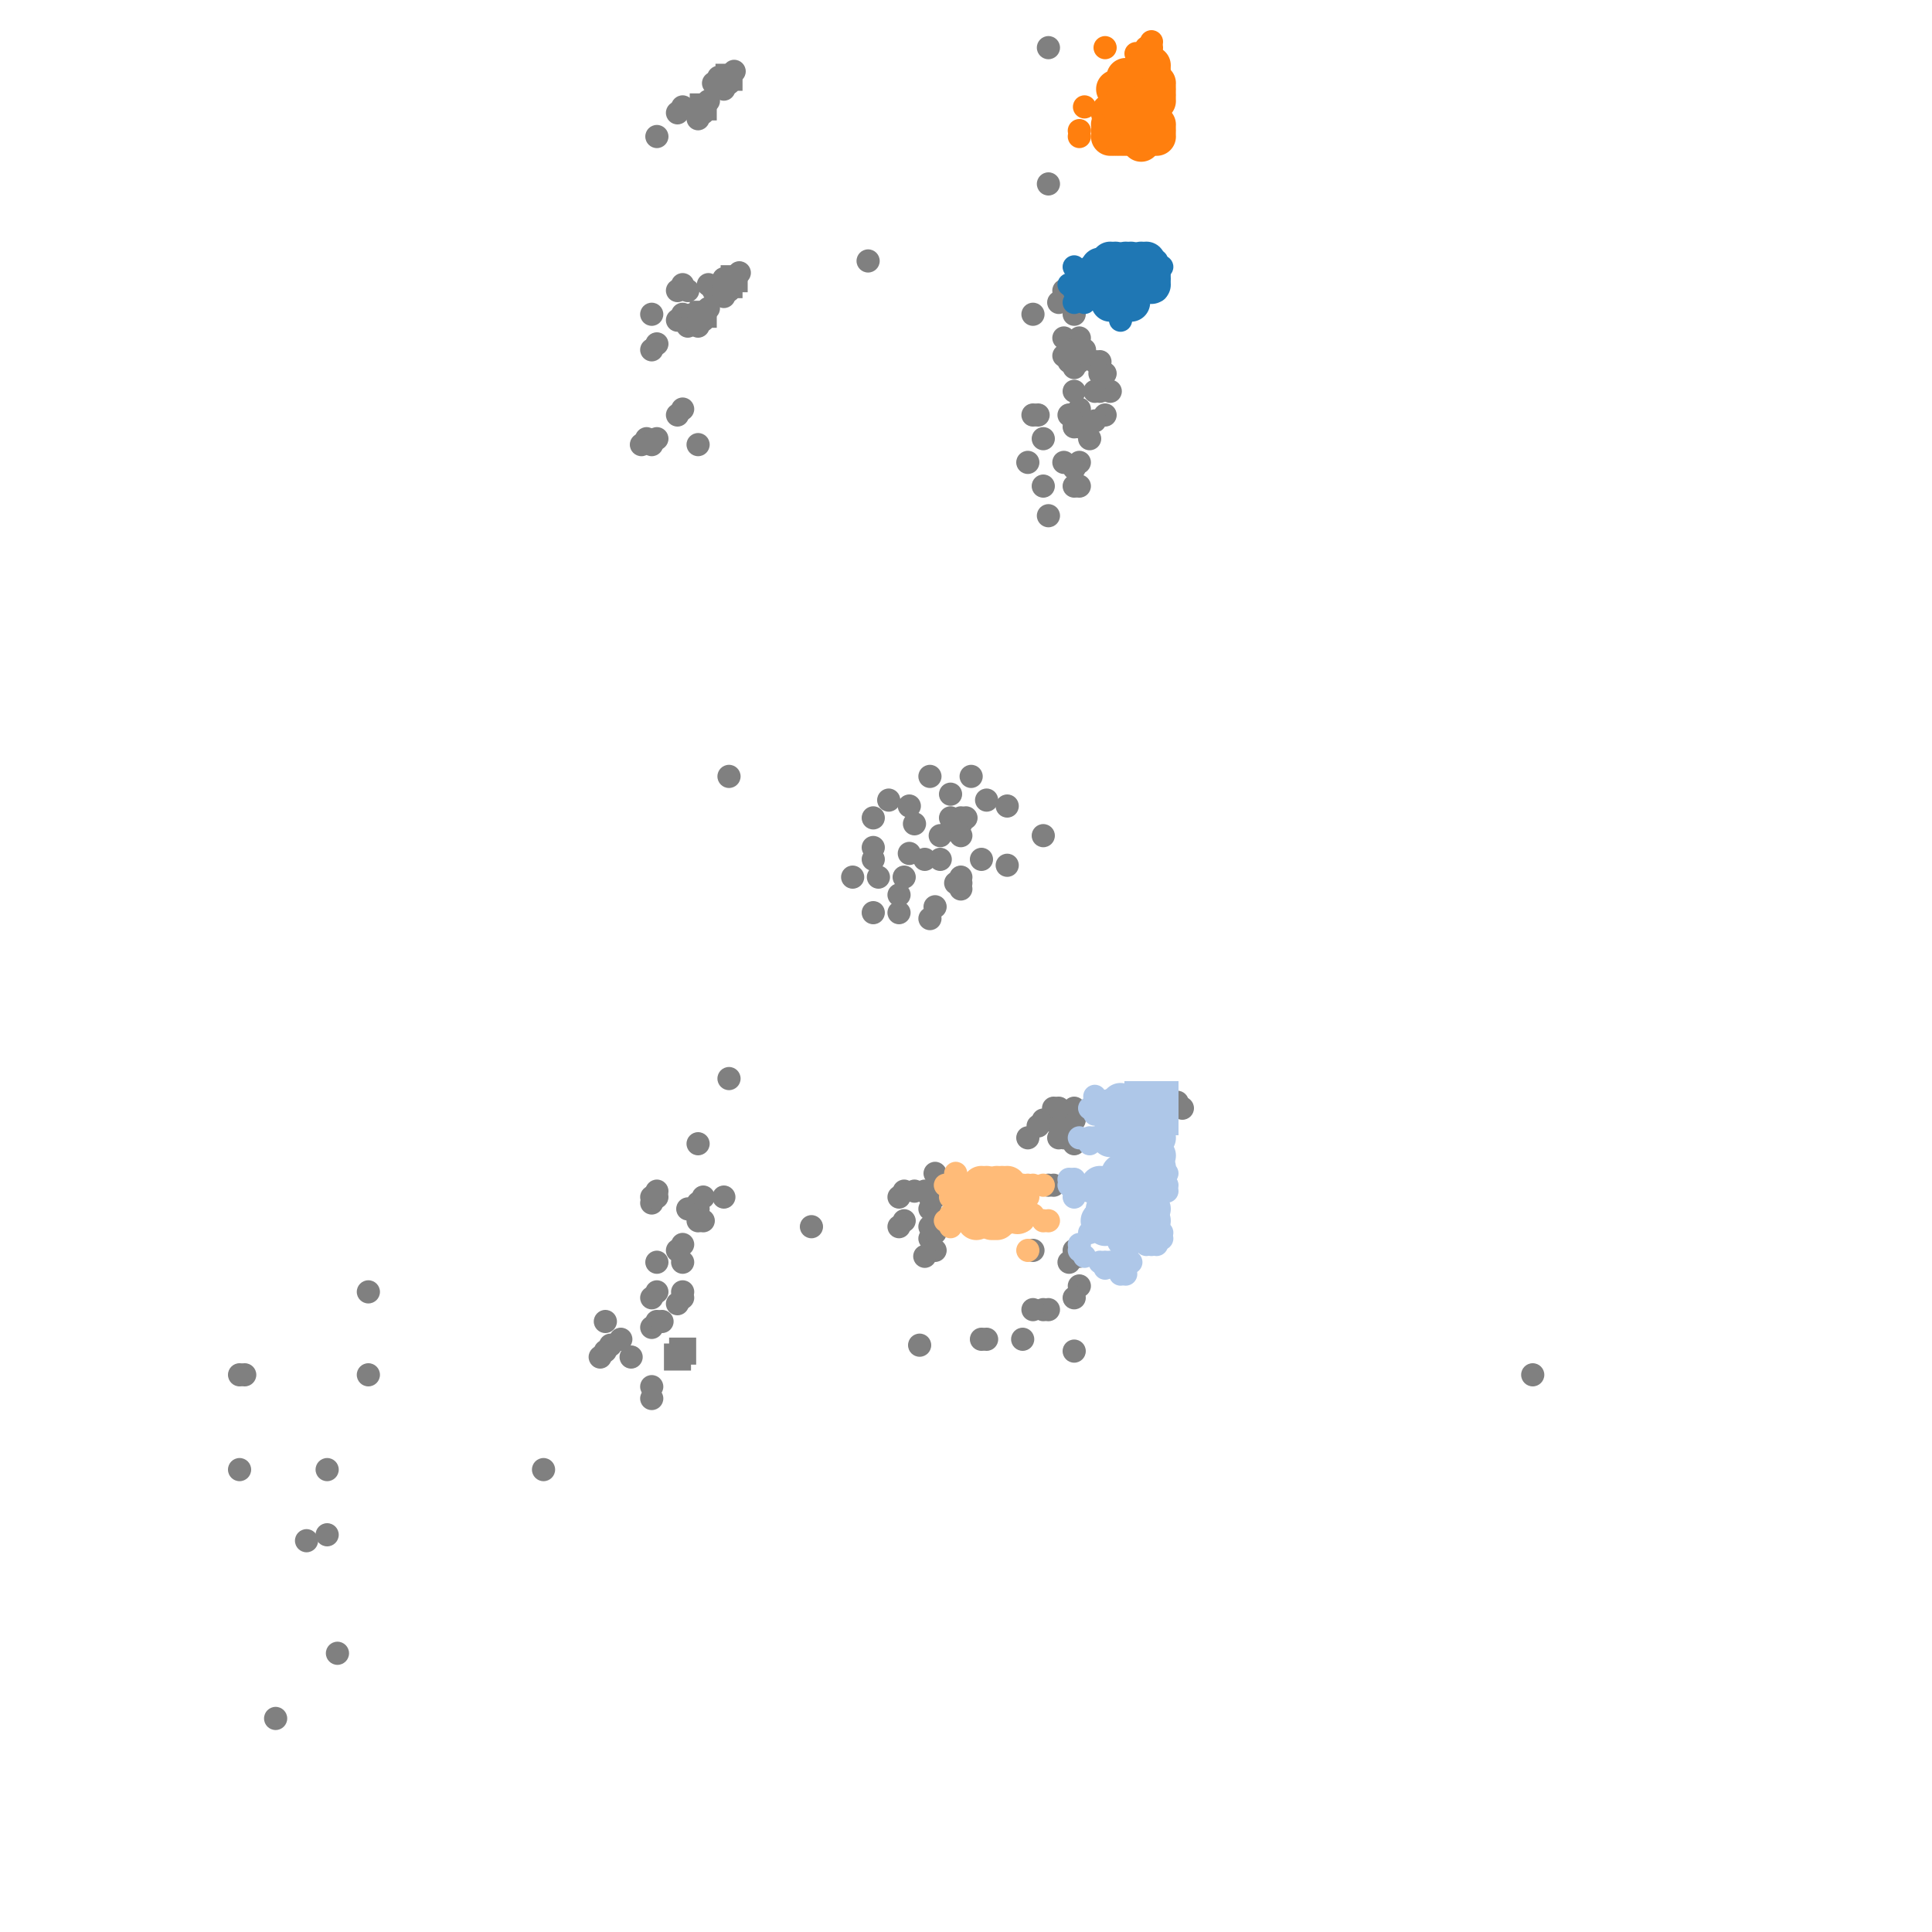 <?xml version="1.0" standalone="no"?><!DOCTYPE svg PUBLIC "-//W3C//DTD SVG 1.1//EN" "http://www.w3.org/Graphics/SVG/1.1/DTD/svg11.dtd"><svg width="500" height="500" id="draw_area" version="1.1" xmlns="http://www.w3.org/2000/svg" xmlns:xlink="http://www.w3.org/1999/xlink"><defs xmlns="http://www.w3.org/1999/xhtml"><style type="text/css"><![CDATA[.btn { -webkit-box-shadow: rgb(220, 236, 251) 0px 1px 0px 0px; border: 1px solid rgb(132, 187, 243); display: inline-block; margin-left: 15px; color: rgb(255, 255, 255); font-size: 15px; font-style: normal; height: 40px; line-height: 30px; width: 100px; text-decoration: none; text-align: center; font-family: "Open Sans", sans-serif; background-color: rgb(64, 160, 255); }.btn:hover { border: 1px solid rgb(132, 187, 243); background-color: rgb(41, 148, 255); }body { font-family: "Open Sans", sans-serif; font-size: 14px; }.slider .axis { -webkit-user-select: none; }.slider .axis .domain { fill: none; stroke: rgb(0, 0, 0); stroke-opacity: 0.3; stroke-width: 10px; stroke-linecap: round; }.slider .axis .halo { fill: none; stroke: rgb(221, 221, 221); stroke-width: 8px; stroke-linecap: round; }.slider .handle { fill: rgb(255, 255, 255); stroke: rgb(0, 0, 0); stroke-opacity: 0.5; stroke-width: 1.25px; pointer-events: none; }.slider { margin-left: 5%; }.axis path, .axis line { fill: none; stroke: rgb(0, 0, 0); shape-rendering: crispedges; }.core { stroke: rgb(0, 0, 0); stroke-width: 1.5px; }.reachable { stroke: rgb(0, 0, 0); stroke-width: 1.5px; opacity: 0.9; }.outlier { opacity: 0.75; }.tooltip { position: absolute; pointer-events: none; color: white; padding: 0.3% 0.5%; font-size: 12px; left: 0px; top: 0px; border-top-left-radius: 2px; border-top-right-radius: 2px; border-bottom-right-radius: 2px; border-bottom-left-radius: 2px; background: blue; }.legend rect { fill: rgb(255, 255, 255); stroke: rgb(0, 0, 0); opacity: 0.8; }table { text-align: center; }]]></style></defs><g transform="translate(50,20)"><rect width="400" height="460" style="fill: none; pointer-events: all;"></rect><g><circle cx="228" cy="81.267" r="3" class="outlier" style="fill: rgb(128, 128, 128);"></circle><circle cx="236" cy="76.667" r="3" class="outlier" style="fill: rgb(128, 128, 128);"></circle><circle cx="229.333" cy="67.467" r="3" class="outlier" style="fill: rgb(128, 128, 128);"></circle><circle cx="230.667" cy="70.533" r="3" class="outlier" style="fill: rgb(128, 128, 128);"></circle><circle cx="225.333" cy="67.467" r="3" class="outlier" style="fill: rgb(128, 128, 128);"></circle><circle cx="217.333" cy="87.4" r="3" class="outlier" style="fill: rgb(128, 128, 128);"></circle><circle cx="228" cy="70.533" r="3" class="outlier" style="fill: rgb(128, 128, 128);"></circle><circle cx="118.667" cy="341.933" r="3" class="outlier" style="fill: rgb(128, 128, 128);"></circle><circle cx="188" cy="328.133" r="3" class="outlier" style="fill: rgb(128, 128, 128);"></circle><circle cx="233.333" cy="73.6" r="3" class="outlier" style="fill: rgb(128, 128, 128);"></circle><circle cx="234.667" cy="73.6" r="3" class="outlier" style="fill: rgb(128, 128, 128);"></circle><circle cx="34.667" cy="360.333" r="3" class="outlier" style="fill: rgb(128, 128, 128);"></circle><circle cx="228" cy="90.467" r="3" class="outlier" style="fill: rgb(128, 128, 128);"></circle><circle cx="12" cy="360.333" r="3" class="outlier" style="fill: rgb(128, 128, 128);"></circle><circle cx="234.667" cy="81.267" r="3" class="outlier" style="fill: rgb(128, 128, 128);"></circle><circle cx="234.667" cy="76.667" r="3" class="outlier" style="fill: rgb(128, 128, 128);"></circle><circle cx="228" cy="75.133" r="3" class="outlier" style="fill: rgb(128, 128, 128);"></circle><circle cx="117.333" cy="93.533" r="3" class="outlier" style="fill: rgb(128, 128, 128);"></circle><circle cx="237.333" cy="81.267" r="3" class="outlier" style="fill: rgb(128, 128, 128);"></circle><circle cx="205.333" cy="326.6" r="3" class="outlier" style="fill: rgb(128, 128, 128);"></circle><circle cx="180" cy="187.067" r="3" class="outlier" style="fill: rgb(128, 128, 128);"></circle><circle cx="221.333" cy="318.933" r="3" class="outlier" style="fill: rgb(128, 128, 128);"></circle><circle cx="220" cy="318.933" r="3" class="outlier" style="fill: rgb(128, 128, 128);"></circle><circle cx="214.667" cy="326.6" r="3" class="outlier" style="fill: rgb(128, 128, 128);"></circle><circle cx="174.667" cy="47.533" r="3" class="outlier" style="fill: rgb(128, 128, 128);"></circle><circle cx="217.333" cy="318.933" r="3" class="outlier" style="fill: rgb(128, 128, 128);"></circle><circle cx="220" cy="93.533" r="3" class="outlier" style="fill: rgb(128, 128, 128);"></circle><circle cx="225.333" cy="72.067" r="3" class="outlier" style="fill: rgb(128, 128, 128);"></circle><circle cx="228" cy="105.8" r="3" class="outlier" style="fill: rgb(128, 128, 128);"></circle><circle cx="228" cy="329.667" r="3" class="outlier" style="fill: rgb(128, 128, 128);"></circle><circle cx="90.667" cy="360.333" r="3" class="outlier" style="fill: rgb(128, 128, 128);"></circle><circle cx="232" cy="93.533" r="3" class="outlier" style="fill: rgb(128, 128, 128);"></circle><circle cx="186.667" cy="193.2" r="3" class="outlier" style="fill: rgb(128, 128, 128);"></circle><circle cx="229.333" cy="99.667" r="3" class="outlier" style="fill: rgb(128, 128, 128);"></circle><circle cx="236" cy="87.4" r="3" class="outlier" style="fill: rgb(128, 128, 128);"></circle><circle cx="229.333" cy="85.867" r="3" class="outlier" style="fill: rgb(128, 128, 128);"></circle><circle cx="220" cy="105.8" r="3" class="outlier" style="fill: rgb(128, 128, 128);"></circle><circle cx="216" cy="99.667" r="3" class="outlier" style="fill: rgb(128, 128, 128);"></circle><circle cx="204" cy="326.6" r="3" class="outlier" style="fill: rgb(128, 128, 128);"></circle><circle cx="228" cy="101.2" r="3" class="outlier" style="fill: rgb(128, 128, 128);"></circle><circle cx="228" cy="73.6" r="3" class="outlier" style="fill: rgb(128, 128, 128);"></circle><circle cx="229.333" cy="70.533" r="3" class="outlier" style="fill: rgb(128, 128, 128);"></circle><circle cx="125.333" cy="87.4" r="3" class="outlier" style="fill: rgb(128, 128, 128);"></circle><circle cx="225.333" cy="99.667" r="3" class="outlier" style="fill: rgb(128, 128, 128);"></circle><circle cx="118.667" cy="323.533" r="3" class="outlier" style="fill: rgb(128, 128, 128);"></circle><circle cx="226.667" cy="87.4" r="3" class="outlier" style="fill: rgb(128, 128, 128);"></circle><circle cx="229.333" cy="73.6" r="3" class="outlier" style="fill: rgb(128, 128, 128);"></circle><circle cx="229.333" cy="90.467" r="3" class="outlier" style="fill: rgb(128, 128, 128);"></circle><circle cx="226.667" cy="73.6" r="3" class="outlier" style="fill: rgb(128, 128, 128);"></circle><circle cx="224" cy="58.267" r="3" class="outlier" style="fill: rgb(128, 128, 128);"></circle><circle cx="228" cy="61.333" r="3" class="outlier" style="fill: rgb(128, 128, 128);"></circle><circle cx="233.333" cy="81.267" r="3" class="outlier" style="fill: rgb(128, 128, 128);"></circle><circle cx="233.333" cy="88.933" r="3" class="outlier" style="fill: rgb(128, 128, 128);"></circle><circle cx="116" cy="95.067" r="3" class="outlier" style="fill: rgb(128, 128, 128);"></circle><circle cx="118.667" cy="95.067" r="3" class="outlier" style="fill: rgb(128, 128, 128);"></circle><circle cx="229.333" cy="105.8" r="3" class="outlier" style="fill: rgb(128, 128, 128);"></circle><circle cx="218.667" cy="87.4" r="3" class="outlier" style="fill: rgb(128, 128, 128);"></circle><circle cx="126.667" cy="85.867" r="3" class="outlier" style="fill: rgb(128, 128, 128);"></circle><circle cx="120" cy="93.533" r="3" class="outlier" style="fill: rgb(128, 128, 128);"></circle><circle cx="130.667" cy="95.067" r="3" class="outlier" style="fill: rgb(128, 128, 128);"></circle><circle cx="190.667" cy="180.933" r="3" class="outlier" style="fill: rgb(128, 128, 128);"></circle><circle cx="190.667" cy="292.867" r="3" class="outlier" style="fill: rgb(128, 128, 128);"></circle><circle cx="13.333" cy="335.8" r="3" class="outlier" style="fill: rgb(128, 128, 128);"></circle><circle cx="120" cy="15.333" r="3" class="outlier" style="fill: rgb(128, 128, 128);"></circle><circle cx="229.333" cy="312.8" r="3" class="outlier" style="fill: rgb(128, 128, 128);"></circle><circle cx="118.667" cy="70.533" r="3" class="outlier" style="fill: rgb(128, 128, 128);"></circle><circle cx="192" cy="303.6" r="3" class="outlier" style="fill: rgb(128, 128, 128);"></circle><circle cx="120" cy="69" r="3" class="outlier" style="fill: rgb(128, 128, 128);"></circle><circle cx="228" cy="303.6" r="3" class="outlier" style="fill: rgb(128, 128, 128);"></circle><circle cx="190.667" cy="217.733" r="3" class="outlier" style="fill: rgb(128, 128, 128);"></circle><circle cx="192" cy="214.667" r="3" class="outlier" style="fill: rgb(128, 128, 128);"></circle><circle cx="125.333" cy="62.867" r="3" class="outlier" style="fill: rgb(128, 128, 128);"></circle><circle cx="126.667" cy="7.667" r="3" class="outlier" style="fill: rgb(128, 128, 128);"></circle><circle cx="126.667" cy="61.333" r="3" class="outlier" style="fill: rgb(128, 128, 128);"></circle><circle cx="125.333" cy="9.2" r="3" class="outlier" style="fill: rgb(128, 128, 128);"></circle><circle cx="226.667" cy="306.667" r="3" class="outlier" style="fill: rgb(128, 128, 128);"></circle><circle cx="217.333" cy="61.333" r="3" class="outlier" style="fill: rgb(128, 128, 128);"></circle><circle cx="12" cy="335.8" r="3" class="outlier" style="fill: rgb(128, 128, 128);"></circle><circle cx="137.333" cy="289.8" r="3" class="outlier" style="fill: rgb(128, 128, 128);"></circle><circle cx="128" cy="64.4" r="3" class="outlier" style="fill: rgb(128, 128, 128);"></circle><circle cx="130.667" cy="10.733" r="3" class="outlier" style="fill: rgb(128, 128, 128);"></circle><circle cx="225.333" cy="55.2" r="3" class="outlier" style="fill: rgb(128, 128, 128);"></circle><circle cx="130.667" cy="292.867" r="3" class="outlier" style="fill: rgb(128, 128, 128);"></circle><circle cx="128" cy="292.867" r="3" class="outlier" style="fill: rgb(128, 128, 128);"></circle><circle cx="132" cy="9.2" r="3" class="outlier" style="fill: rgb(128, 128, 128);"></circle><circle cx="137.333" cy="3.067" r="3" class="outlier" style="fill: rgb(128, 128, 128);"></circle><circle cx="229.333" cy="305.133" r="3" class="outlier" style="fill: rgb(128, 128, 128);"></circle><circle cx="130.667" cy="64.4" r="3" class="outlier" style="fill: rgb(128, 128, 128);"></circle><circle cx="137.333" cy="56.733" r="3" class="outlier" style="fill: rgb(128, 128, 128);"></circle><circle cx="198.667" cy="210.067" r="3" class="outlier" style="fill: rgb(128, 128, 128);"></circle><circle cx="198.667" cy="208.533" r="3" class="outlier" style="fill: rgb(128, 128, 128);"></circle><circle cx="190.667" cy="300.533" r="3" class="outlier" style="fill: rgb(128, 128, 128);"></circle><circle cx="192" cy="299" r="3" class="outlier" style="fill: rgb(128, 128, 128);"></circle><circle cx="189.333" cy="305.133" r="3" class="outlier" style="fill: rgb(128, 128, 128);"></circle><circle cx="118.667" cy="291.333" r="3" class="outlier" style="fill: rgb(128, 128, 128);"></circle><circle cx="132" cy="62.867" r="3" class="outlier" style="fill: rgb(128, 128, 128);"></circle><circle cx="118.667" cy="315.867" r="3" class="outlier" style="fill: rgb(128, 128, 128);"></circle><circle cx="225.333" cy="268.333" r="3" class="outlier" style="fill: rgb(128, 128, 128);"></circle><circle cx="224" cy="274.467" r="3" class="outlier" style="fill: rgb(128, 128, 128);"></circle><circle cx="125.333" cy="55.2" r="3" class="outlier" style="fill: rgb(128, 128, 128);"></circle><circle cx="228" cy="315.867" r="3" class="outlier" style="fill: rgb(128, 128, 128);"></circle><circle cx="130.667" cy="291.333" r="3" class="outlier" style="fill: rgb(128, 128, 128);"></circle><circle cx="130.667" cy="295.933" r="3" class="outlier" style="fill: rgb(128, 128, 128);"></circle><circle cx="45.333" cy="314.333" r="3" class="outlier" style="fill: rgb(128, 128, 128);"></circle><circle cx="184" cy="295.933" r="3" class="outlier" style="fill: rgb(128, 128, 128);"></circle><circle cx="141.333" cy="50.6" r="3" class="outlier" style="fill: rgb(128, 128, 128);"></circle><circle cx="226.667" cy="274.467" r="3" class="outlier" style="fill: rgb(128, 128, 128);"></circle><circle cx="120" cy="314.333" r="3" class="outlier" style="fill: rgb(128, 128, 128);"></circle><circle cx="128" cy="55.2" r="3" class="outlier" style="fill: rgb(128, 128, 128);"></circle><circle cx="120" cy="322" r="3" class="outlier" style="fill: rgb(128, 128, 128);"></circle><circle cx="138.667" cy="180.933" r="3" class="outlier" style="fill: rgb(128, 128, 128);"></circle><circle cx="120" cy="288.267" r="3" class="outlier" style="fill: rgb(128, 128, 128);"></circle><circle cx="126.667" cy="314.333" r="3" class="outlier" style="fill: rgb(128, 128, 128);"></circle><circle cx="197.333" cy="208.533" r="3" class="outlier" style="fill: rgb(128, 128, 128);"></circle><circle cx="221.333" cy="-7.667" r="3" class="outlier" style="fill: rgb(128, 128, 128);"></circle><circle cx="221.333" cy="286.733" r="3" class="outlier" style="fill: rgb(128, 128, 128);"></circle><circle cx="189.333" cy="288.267" r="3" class="outlier" style="fill: rgb(128, 128, 128);"></circle><circle cx="192" cy="283.667" r="3" class="outlier" style="fill: rgb(128, 128, 128);"></circle><circle cx="192" cy="289.8" r="3" class="outlier" style="fill: rgb(128, 128, 128);"></circle><circle cx="182.667" cy="297.467" r="3" class="outlier" style="fill: rgb(128, 128, 128);"></circle><circle cx="184" cy="288.267" r="3" class="outlier" style="fill: rgb(128, 128, 128);"></circle><circle cx="221.333" cy="27.6" r="3" class="outlier" style="fill: rgb(128, 128, 128);"></circle><circle cx="221.333" cy="269.867" r="3" class="outlier" style="fill: rgb(128, 128, 128);"></circle><circle cx="220" cy="269.867" r="3" class="outlier" style="fill: rgb(128, 128, 128);"></circle><circle cx="228" cy="276" r="3" class="outlier" style="fill: rgb(128, 128, 128);"></circle><circle cx="133.333" cy="53.667" r="3" class="outlier" style="fill: rgb(128, 128, 128);"></circle><circle cx="138.667" cy="259.133" r="3" class="outlier" style="fill: rgb(128, 128, 128);"></circle><circle cx="137.333" cy="53.667" r="3" class="outlier" style="fill: rgb(128, 128, 128);"></circle><circle cx="222.667" cy="286.733" r="3" class="outlier" style="fill: rgb(128, 128, 128);"></circle><circle cx="225.333" cy="274.467" r="3" class="outlier" style="fill: rgb(128, 128, 128);"></circle><circle cx="254.667" cy="265.267" r="3" class="outlier" style="fill: rgb(128, 128, 128);"></circle><circle cx="182.667" cy="289.8" r="3" class="outlier" style="fill: rgb(128, 128, 128);"></circle><circle cx="190.667" cy="289.8" r="3" class="outlier" style="fill: rgb(128, 128, 128);"></circle><circle cx="118.667" cy="289.8" r="3" class="outlier" style="fill: rgb(128, 128, 128);"></circle><circle cx="222.667" cy="266.8" r="3" class="outlier" style="fill: rgb(128, 128, 128);"></circle><circle cx="256" cy="266.8" r="3" class="outlier" style="fill: rgb(128, 128, 128);"></circle><circle cx="221.333" cy="113.467" r="3" class="outlier" style="fill: rgb(128, 128, 128);"></circle><circle cx="228" cy="266.8" r="3" class="outlier" style="fill: rgb(128, 128, 128);"></circle><circle cx="113.333" cy="331.2" r="3" class="outlier" style="fill: rgb(128, 128, 128);"></circle><circle cx="126.667" cy="315.867" r="3" class="outlier" style="fill: rgb(128, 128, 128);"></circle><circle cx="125.333" cy="303.6" r="3" class="outlier" style="fill: rgb(128, 128, 128);"></circle><circle cx="130.667" cy="276" r="3" class="outlier" style="fill: rgb(128, 128, 128);"></circle><circle cx="190.667" cy="297.467" r="3" class="outlier" style="fill: rgb(128, 128, 128);"></circle><circle cx="136" cy="0" r="3" class="outlier" style="fill: rgb(128, 128, 128);"></circle><circle cx="118.667" cy="61.333" r="3" class="outlier" style="fill: rgb(128, 128, 128);"></circle><circle cx="130.667" cy="61.333" r="3" class="outlier" style="fill: rgb(128, 128, 128);"></circle><circle cx="198.667" cy="191.667" r="3" class="outlier" style="fill: rgb(128, 128, 128);"></circle><circle cx="129.333" cy="61.333" r="3" class="outlier" style="fill: rgb(128, 128, 128);"></circle><circle cx="216" cy="274.467" r="3" class="outlier" style="fill: rgb(128, 128, 128);"></circle><circle cx="217.333" cy="303.6" r="3" class="outlier" style="fill: rgb(128, 128, 128);"></circle><circle cx="224" cy="269.867" r="3" class="outlier" style="fill: rgb(128, 128, 128);"></circle><circle cx="134.667" cy="55.2" r="3" class="outlier" style="fill: rgb(128, 128, 128);"></circle><circle cx="134.667" cy="1.533" r="3" class="outlier" style="fill: rgb(128, 128, 128);"></circle><circle cx="170.667" cy="207" r="3" class="outlier" style="fill: rgb(128, 128, 128);"></circle><circle cx="182.667" cy="216.2" r="3" class="outlier" style="fill: rgb(128, 128, 128);"></circle><circle cx="130.667" cy="-44.467" r="3" class="outlier" style="fill: rgb(128, 128, 128);"></circle><circle cx="120" cy="289.8" r="3" class="outlier" style="fill: rgb(128, 128, 128);"></circle><circle cx="176" cy="202.4" r="3" class="outlier" style="fill: rgb(128, 128, 128);"></circle><circle cx="184" cy="207" r="3" class="outlier" style="fill: rgb(128, 128, 128);"></circle><circle cx="185.333" cy="188.6" r="3" class="outlier" style="fill: rgb(128, 128, 128);"></circle><circle cx="193.333" cy="202.4" r="3" class="outlier" style="fill: rgb(128, 128, 128);"></circle><circle cx="126.667" cy="53.667" r="3" class="outlier" style="fill: rgb(128, 128, 128);"></circle><circle cx="138.667" cy="1.533" r="3" class="outlier" style="fill: rgb(128, 128, 128);"></circle><circle cx="137.333" cy="52.133" r="3" class="outlier" style="fill: rgb(128, 128, 128);"></circle><circle cx="132" cy="295.933" r="3" class="outlier" style="fill: rgb(128, 128, 128);"></circle><circle cx="228" cy="269.867" r="3" class="outlier" style="fill: rgb(128, 128, 128);"></circle><circle cx="121.333" cy="322" r="3" class="outlier" style="fill: rgb(128, 128, 128);"></circle><circle cx="136" cy="53.667" r="3" class="outlier" style="fill: rgb(128, 128, 128);"></circle><circle cx="130.667" cy="9.2" r="3" class="outlier" style="fill: rgb(128, 128, 128);"></circle><circle cx="198.667" cy="193.2" r="3" class="outlier" style="fill: rgb(128, 128, 128);"></circle><circle cx="34.667" cy="377.2" r="3" class="outlier" style="fill: rgb(128, 128, 128);"></circle><circle cx="37.333" cy="407.867" r="3" class="outlier" style="fill: rgb(128, 128, 128);"></circle><circle cx="21.333" cy="424.733" r="3" class="outlier" style="fill: rgb(128, 128, 128);"></circle><circle cx="29.333" cy="378.733" r="3" class="outlier" style="fill: rgb(128, 128, 128);"></circle><circle cx="228" cy="274.467" r="3" class="outlier" style="fill: rgb(128, 128, 128);"></circle><circle cx="133.333" cy="6.133" r="3" class="outlier" style="fill: rgb(128, 128, 128);"></circle><circle cx="120" cy="306.667" r="3" class="outlier" style="fill: rgb(128, 128, 128);"></circle><circle cx="160" cy="297.467" r="3" class="outlier" style="fill: rgb(128, 128, 128);"></circle><circle cx="106.667" cy="329.667" r="3" class="outlier" style="fill: rgb(128, 128, 128);"></circle><circle cx="108" cy="328.133" r="3" class="outlier" style="fill: rgb(128, 128, 128);"></circle><circle cx="106.667" cy="322" r="3" class="outlier" style="fill: rgb(128, 128, 128);"></circle><circle cx="110.667" cy="326.6" r="3" class="outlier" style="fill: rgb(128, 128, 128);"></circle><circle cx="105.333" cy="331.2" r="3" class="outlier" style="fill: rgb(128, 128, 128);"></circle><circle cx="130.667" cy="62.867" r="3" class="outlier" style="fill: rgb(128, 128, 128);"></circle><circle cx="126.667" cy="302.067" r="3" class="outlier" style="fill: rgb(128, 128, 128);"></circle><circle cx="218.667" cy="271.4" r="3" class="outlier" style="fill: rgb(128, 128, 128);"></circle><circle cx="346.667" cy="335.8" r="3" class="outlier" style="fill: rgb(128, 128, 128);"></circle><circle cx="176" cy="199.333" r="3" class="outlier" style="fill: rgb(128, 128, 128);"></circle><circle cx="205.333" cy="187.067" r="3" class="outlier" style="fill: rgb(128, 128, 128);"></circle><circle cx="196" cy="194.733" r="3" class="outlier" style="fill: rgb(128, 128, 128);"></circle><circle cx="45.333" cy="335.8" r="3" class="outlier" style="fill: rgb(128, 128, 128);"></circle><circle cx="137.333" cy="1.533" r="3" class="outlier" style="fill: rgb(128, 128, 128);"></circle><circle cx="189.333" cy="202.4" r="3" class="outlier" style="fill: rgb(128, 128, 128);"></circle><circle cx="220" cy="196.267" r="3" class="outlier" style="fill: rgb(128, 128, 128);"></circle><circle cx="210.667" cy="188.6" r="3" class="outlier" style="fill: rgb(128, 128, 128);"></circle><circle cx="196" cy="191.667" r="3" class="outlier" style="fill: rgb(128, 128, 128);"></circle><circle cx="176" cy="216.2" r="3" class="outlier" style="fill: rgb(128, 128, 128);"></circle><circle cx="193.333" cy="196.267" r="3" class="outlier" style="fill: rgb(128, 128, 128);"></circle><circle cx="201.333" cy="180.933" r="3" class="outlier" style="fill: rgb(128, 128, 128);"></circle><circle cx="200" cy="191.667" r="3" class="outlier" style="fill: rgb(128, 128, 128);"></circle><circle cx="198.667" cy="207" r="3" class="outlier" style="fill: rgb(128, 128, 128);"></circle><circle cx="132" cy="289.8" r="3" class="outlier" style="fill: rgb(128, 128, 128);"></circle><circle cx="196" cy="185.533" r="3" class="outlier" style="fill: rgb(128, 128, 128);"></circle><circle cx="224" cy="266.8" r="3" class="outlier" style="fill: rgb(128, 128, 128);"></circle><circle cx="125.333" cy="317.4" r="3" class="outlier" style="fill: rgb(128, 128, 128);"></circle><circle cx="126.667" cy="306.667" r="3" class="outlier" style="fill: rgb(128, 128, 128);"></circle><circle cx="176" cy="191.667" r="3" class="outlier" style="fill: rgb(128, 128, 128);"></circle><circle cx="177.333" cy="207" r="3" class="outlier" style="fill: rgb(128, 128, 128);"></circle><circle cx="182.667" cy="211.6" r="3" class="outlier" style="fill: rgb(128, 128, 128);"></circle><circle cx="138.667" cy="55.2" r="3" class="outlier" style="fill: rgb(128, 128, 128);"></circle><circle cx="186.667" cy="288.267" r="3" class="outlier" style="fill: rgb(128, 128, 128);"></circle><circle cx="198.667" cy="196.267" r="3" class="outlier" style="fill: rgb(128, 128, 128);"></circle><circle cx="204" cy="202.4" r="3" class="outlier" style="fill: rgb(128, 128, 128);"></circle><circle cx="210.667" cy="203.933" r="3" class="outlier" style="fill: rgb(128, 128, 128);"></circle><circle cx="133.333" cy="59.8" r="3" class="outlier" style="fill: rgb(128, 128, 128);"></circle><circle cx="118.667" cy="338.867" r="3" class="outlier" style="fill: rgb(128, 128, 128);"></circle><circle cx="138.667" cy="-53.667" r="3" class="outlier" style="fill: rgb(128, 128, 128);"></circle><circle cx="137.333" cy="55.2" r="3" class="outlier" style="fill: rgb(128, 128, 128);"></circle><circle cx="185.333" cy="200.867" r="3" class="outlier" style="fill: rgb(128, 128, 128);"></circle><circle cx="140" cy="-1.533" r="3" class="outlier" style="fill: rgb(128, 128, 128);"></circle><circle cx="132" cy="61.333" r="3" class="outlier" style="fill: rgb(128, 128, 128);"></circle><circle cx="140" cy="52.133" r="3" class="outlier" style="fill: rgb(128, 128, 128);"></circle><circle cx="138.667" cy="53.667" r="3" class="outlier" style="fill: rgb(128, 128, 128);"></circle><circle cx="138.667" cy="0" r="3" class="outlier" style="fill: rgb(128, 128, 128);"></circle><circle cx="132" cy="7.667" r="3" class="outlier" style="fill: rgb(128, 128, 128);"></circle><circle cx="125.333" cy="331.2" r="3" class="outlier" style="fill: rgb(128, 128, 128);"></circle><circle cx="126.667" cy="329.667" r="3" class="outlier" style="fill: rgb(128, 128, 128);"></circle><rect x="128.5" y="57.833" width="7" height="7" style="fill: rgb(128, 128, 128);"></rect><rect x="136.5" y="48.633" width="7" height="7" style="fill: rgb(128, 128, 128);"></rect><rect x="244.5" y="-3.5" width="7" height="7" style="fill: rgb(128, 128, 128);"></rect><rect x="135.167" y="50.167" width="7" height="7" style="fill: rgb(128, 128, 128);"></rect><rect x="135.167" y="-3.5" width="7" height="7" style="fill: rgb(128, 128, 128);"></rect><rect x="244.5" y="1.1" width="7" height="7" style="fill: rgb(128, 128, 128);"></rect><rect x="128.5" y="4.167" width="7" height="7" style="fill: rgb(128, 128, 128);"></rect><rect x="121.833" y="327.7" width="7" height="7" style="fill: rgb(128, 128, 128);"></rect><rect x="123.167" y="326.167" width="7" height="7" style="fill: rgb(128, 128, 128);"></rect><rect x="244.5" y="263.3" width="7" height="7" style="fill: rgb(128, 128, 128);"></rect><circle r="5" cx="236" cy="53.667" class="core" style="fill: rgb(31, 119, 180);"></circle><circle r="5" cx="233.333" cy="50.6" class="core" style="fill: rgb(31, 119, 180);"></circle><circle r="5" cx="236" cy="297.467" class="core" style="fill: rgb(174, 199, 232);"></circle><circle r="5" cx="234.667" cy="50.6" class="core" style="fill: rgb(31, 119, 180);"></circle><circle r="5" cx="234.667" cy="49.067" class="core" style="fill: rgb(31, 119, 180);"></circle><circle r="5" cx="240" cy="6.133" class="core" style="fill: rgb(255, 127, 14);"></circle><circle r="5" cx="249.333" cy="3.067" class="core" style="fill: rgb(255, 127, 14);"></circle><circle r="5" cx="242.667" cy="288.267" class="core" style="fill: rgb(174, 199, 232);"></circle><circle r="5" cx="249.333" cy="12.267" class="core" style="fill: rgb(255, 127, 14);"></circle><circle r="5" cx="240" cy="4.6" class="core" style="fill: rgb(255, 127, 14);"></circle><circle r="5" cx="201.333" cy="288.267" class="core" style="fill: rgb(255, 187, 120);"></circle><circle r="5" cx="241.333" cy="283.667" class="core" style="fill: rgb(174, 199, 232);"></circle><circle r="5" cx="240" cy="283.667" class="core" style="fill: rgb(174, 199, 232);"></circle><circle r="5" cx="238.667" cy="288.267" class="core" style="fill: rgb(174, 199, 232);"></circle><circle r="5" cx="248" cy="295.933" class="core" style="fill: rgb(174, 199, 232);"></circle><circle r="5" cx="238.667" cy="3.067" class="core" style="fill: rgb(255, 127, 14);"></circle><circle r="5" cx="236" cy="49.067" class="core" style="fill: rgb(31, 119, 180);"></circle><circle r="5" cx="244" cy="294.4" class="core" style="fill: rgb(174, 199, 232);"></circle><circle r="5" cx="245.333" cy="7.667" class="core" style="fill: rgb(255, 127, 14);"></circle><circle r="5" cx="234.667" cy="295.933" class="core" style="fill: rgb(174, 199, 232);"></circle><circle r="5" cx="237.333" cy="13.8" class="core" style="fill: rgb(255, 127, 14);"></circle><circle r="5" cx="248" cy="12.267" class="core" style="fill: rgb(255, 127, 14);"></circle><circle r="5" cx="237.333" cy="268.333" class="core" style="fill: rgb(174, 199, 232);"></circle><circle r="5" cx="238.667" cy="9.2" class="core" style="fill: rgb(255, 127, 14);"></circle><circle r="5" cx="237.333" cy="274.467" class="core" style="fill: rgb(174, 199, 232);"></circle><circle r="5" cx="237.333" cy="9.2" class="core" style="fill: rgb(255, 127, 14);"></circle><circle r="5" cx="248" cy="292.867" class="core" style="fill: rgb(174, 199, 232);"></circle><circle r="5" cx="241.333" cy="274.467" class="core" style="fill: rgb(174, 199, 232);"></circle><circle r="5" cx="241.333" cy="300.533" class="core" style="fill: rgb(174, 199, 232);"></circle><circle r="5" cx="241.333" cy="4.6" class="core" style="fill: rgb(255, 127, 14);"></circle><circle r="5" cx="245.333" cy="9.2" class="core" style="fill: rgb(255, 127, 14);"></circle><circle r="5" cx="202.667" cy="288.267" class="core" style="fill: rgb(255, 187, 120);"></circle><circle r="5" cx="241.333" cy="266.8" class="core" style="fill: rgb(174, 199, 232);"></circle><circle r="5" cx="249.333" cy="1.533" class="core" style="fill: rgb(255, 127, 14);"></circle><circle r="5" cx="238.667" cy="7.667" class="core" style="fill: rgb(255, 127, 14);"></circle><circle r="5" cx="210.667" cy="288.267" class="core" style="fill: rgb(255, 187, 120);"></circle><circle r="5" cx="237.333" cy="58.267" class="core" style="fill: rgb(31, 119, 180);"></circle><circle r="5" cx="244" cy="52.133" class="core" style="fill: rgb(31, 119, 180);"></circle><circle r="5" cx="244" cy="274.467" class="core" style="fill: rgb(174, 199, 232);"></circle><circle r="5" cx="244" cy="268.333" class="core" style="fill: rgb(174, 199, 232);"></circle><circle r="5" cx="238.667" cy="55.2" class="core" style="fill: rgb(31, 119, 180);"></circle><circle r="5" cx="237.333" cy="15.333" class="core" style="fill: rgb(255, 127, 14);"></circle><circle r="5" cx="238.667" cy="15.333" class="core" style="fill: rgb(255, 127, 14);"></circle><circle r="5" cx="240" cy="265.267" class="core" style="fill: rgb(174, 199, 232);"></circle><circle r="5" cx="234.667" cy="286.733" class="core" style="fill: rgb(174, 199, 232);"></circle><circle r="5" cx="242.667" cy="50.6" class="core" style="fill: rgb(31, 119, 180);"></circle><circle r="5" cx="248" cy="288.267" class="core" style="fill: rgb(174, 199, 232);"></circle><circle r="5" cx="249.333" cy="6.133" class="core" style="fill: rgb(255, 127, 14);"></circle><circle r="5" cx="246.667" cy="12.267" class="core" style="fill: rgb(255, 127, 14);"></circle><circle r="5" cx="241.333" cy="1.533" class="core" style="fill: rgb(255, 127, 14);"></circle><circle r="5" cx="209.333" cy="294.4" class="core" style="fill: rgb(255, 187, 120);"></circle><circle r="5" cx="241.333" cy="299" class="core" style="fill: rgb(174, 199, 232);"></circle><circle r="5" cx="240" cy="291.333" class="core" style="fill: rgb(174, 199, 232);"></circle><circle r="5" cx="238.667" cy="56.733" class="core" style="fill: rgb(31, 119, 180);"></circle><circle r="5" cx="241.333" cy="53.667" class="core" style="fill: rgb(31, 119, 180);"></circle><circle r="5" cx="246.667" cy="288.267" class="core" style="fill: rgb(174, 199, 232);"></circle><circle r="5" cx="244" cy="288.267" class="core" style="fill: rgb(174, 199, 232);"></circle><circle r="5" cx="241.333" cy="0" class="core" style="fill: rgb(255, 127, 14);"></circle><circle r="5" cx="212" cy="288.267" class="core" style="fill: rgb(255, 187, 120);"></circle><circle r="5" cx="236" cy="286.733" class="core" style="fill: rgb(174, 199, 232);"></circle><circle r="5" cx="238.667" cy="274.467" class="core" style="fill: rgb(174, 199, 232);"></circle><circle r="5" cx="237.333" cy="266.8" class="core" style="fill: rgb(174, 199, 232);"></circle><circle r="5" cx="242.667" cy="292.867" class="core" style="fill: rgb(174, 199, 232);"></circle><circle r="5" cx="249.333" cy="274.467" class="core" style="fill: rgb(174, 199, 232);"></circle><circle r="5" cx="241.333" cy="268.333" class="core" style="fill: rgb(174, 199, 232);"></circle><circle r="5" cx="245.333" cy="49.067" class="core" style="fill: rgb(31, 119, 180);"></circle><circle r="5" cx="242.667" cy="274.467" class="core" style="fill: rgb(174, 199, 232);"></circle><circle r="5" cx="242.667" cy="13.8" class="core" style="fill: rgb(255, 127, 14);"></circle><circle r="5" cx="240" cy="9.2" class="core" style="fill: rgb(255, 127, 14);"></circle><circle r="5" cx="240" cy="271.4" class="core" style="fill: rgb(174, 199, 232);"></circle><circle r="5" cx="205.333" cy="294.4" class="core" style="fill: rgb(255, 187, 120);"></circle><circle r="5" cx="208" cy="294.4" class="core" style="fill: rgb(255, 187, 120);"></circle><circle r="5" cx="242.667" cy="58.267" class="core" style="fill: rgb(31, 119, 180);"></circle><circle r="5" cx="238.667" cy="13.8" class="core" style="fill: rgb(255, 127, 14);"></circle><circle r="5" cx="242.667" cy="285.2" class="core" style="fill: rgb(174, 199, 232);"></circle><circle r="5" cx="241.333" cy="50.6" class="core" style="fill: rgb(31, 119, 180);"></circle><circle r="5" cx="202.667" cy="295.933" class="core" style="fill: rgb(255, 187, 120);"></circle><circle r="5" cx="242.667" cy="7.667" class="core" style="fill: rgb(255, 127, 14);"></circle><circle r="5" cx="237.333" cy="12.267" class="core" style="fill: rgb(255, 127, 14);"></circle><circle r="5" cx="246.667" cy="-3.067" class="core" style="fill: rgb(255, 127, 14);"></circle><circle r="5" cx="209.333" cy="286.733" class="core" style="fill: rgb(255, 187, 120);"></circle><circle r="5" cx="206.667" cy="294.4" class="core" style="fill: rgb(255, 187, 120);"></circle><circle r="5" cx="210.667" cy="286.733" class="core" style="fill: rgb(255, 187, 120);"></circle><circle r="5" cx="249.333" cy="285.2" class="core" style="fill: rgb(174, 199, 232);"></circle><circle r="5" cx="245.333" cy="50.6" class="core" style="fill: rgb(31, 119, 180);"></circle><circle r="5" cx="246.667" cy="49.067" class="core" style="fill: rgb(31, 119, 180);"></circle><circle r="5" cx="248" cy="50.6" class="core" style="fill: rgb(31, 119, 180);"></circle><circle r="5" cx="242.667" cy="265.267" class="core" style="fill: rgb(174, 199, 232);"></circle><circle r="5" cx="246.667" cy="283.667" class="core" style="fill: rgb(174, 199, 232);"></circle><circle r="5" cx="245.333" cy="6.133" class="core" style="fill: rgb(255, 127, 14);"></circle><circle r="5" cx="241.333" cy="295.933" class="core" style="fill: rgb(174, 199, 232);"></circle><circle r="5" cx="245.333" cy="288.267" class="core" style="fill: rgb(174, 199, 232);"></circle><circle r="5" cx="245.333" cy="47.533" class="core" style="fill: rgb(31, 119, 180);"></circle><circle r="5" cx="204" cy="286.733" class="core" style="fill: rgb(255, 187, 120);"></circle><circle r="5" cx="248" cy="283.667" class="core" style="fill: rgb(174, 199, 232);"></circle><circle r="5" cx="248" cy="10.733" class="core" style="fill: rgb(255, 127, 14);"></circle><circle r="5" cx="241.333" cy="9.2" class="core" style="fill: rgb(255, 127, 14);"></circle><circle r="5" cx="213.333" cy="294.4" class="core" style="fill: rgb(255, 187, 120);"></circle><circle r="5" cx="204" cy="288.267" class="core" style="fill: rgb(255, 187, 120);"></circle><circle r="5" cx="246.667" cy="52.133" class="core" style="fill: rgb(31, 119, 180);"></circle><circle r="5" cx="245.333" cy="268.333" class="core" style="fill: rgb(174, 199, 232);"></circle><circle r="5" cx="237.333" cy="294.4" class="core" style="fill: rgb(174, 199, 232);"></circle><circle r="5" cx="241.333" cy="286.733" class="core" style="fill: rgb(174, 199, 232);"></circle><circle r="5" cx="240" cy="12.267" class="core" style="fill: rgb(255, 127, 14);"></circle><circle r="5" cx="237.333" cy="47.533" class="core" style="fill: rgb(31, 119, 180);"></circle><circle r="5" cx="248" cy="6.133" class="core" style="fill: rgb(255, 127, 14);"></circle><circle r="5" cx="246.667" cy="285.2" class="core" style="fill: rgb(174, 199, 232);"></circle><circle r="5" cx="237.333" cy="49.067" class="core" style="fill: rgb(31, 119, 180);"></circle><circle r="5" cx="238.667" cy="49.067" class="core" style="fill: rgb(31, 119, 180);"></circle><circle r="5" cx="242.667" cy="294.4" class="core" style="fill: rgb(174, 199, 232);"></circle><circle r="5" cx="246.667" cy="9.2" class="core" style="fill: rgb(255, 127, 14);"></circle><circle r="5" cx="238.667" cy="295.933" class="core" style="fill: rgb(174, 199, 232);"></circle><circle r="5" cx="240" cy="295.933" class="core" style="fill: rgb(174, 199, 232);"></circle><circle r="5" cx="245.333" cy="286.733" class="core" style="fill: rgb(174, 199, 232);"></circle><circle r="5" cx="238.667" cy="52.133" class="core" style="fill: rgb(31, 119, 180);"></circle><circle r="5" cx="244" cy="285.2" class="core" style="fill: rgb(174, 199, 232);"></circle><circle r="5" cx="208" cy="288.267" class="core" style="fill: rgb(255, 187, 120);"></circle><circle r="5" cx="241.333" cy="56.733" class="core" style="fill: rgb(31, 119, 180);"></circle><circle r="5" cx="237.333" cy="295.933" class="core" style="fill: rgb(174, 199, 232);"></circle><circle r="5" cx="246.667" cy="7.667" class="core" style="fill: rgb(255, 127, 14);"></circle><circle r="5" cx="244" cy="53.667" class="core" style="fill: rgb(31, 119, 180);"></circle><circle r="5" cx="240" cy="56.733" class="core" style="fill: rgb(31, 119, 180);"></circle><circle r="5" cx="242.667" cy="269.867" class="core" style="fill: rgb(174, 199, 232);"></circle><circle r="5" cx="246.667" cy="0" class="core" style="fill: rgb(255, 127, 14);"></circle><circle r="5" cx="237.333" cy="50.6" class="core" style="fill: rgb(31, 119, 180);"></circle><circle r="5" cx="246.667" cy="3.067" class="core" style="fill: rgb(255, 127, 14);"></circle><circle r="5" cx="241.333" cy="12.267" class="core" style="fill: rgb(255, 127, 14);"></circle><circle r="5" cx="244" cy="15.333" class="core" style="fill: rgb(255, 127, 14);"></circle><circle r="5" cx="238.667" cy="12.267" class="core" style="fill: rgb(255, 127, 14);"></circle><circle r="5" cx="244" cy="269.867" class="core" style="fill: rgb(174, 199, 232);"></circle><circle r="5" cx="238.667" cy="50.6" class="core" style="fill: rgb(31, 119, 180);"></circle><circle r="5" cx="209.333" cy="288.267" class="core" style="fill: rgb(255, 187, 120);"></circle><circle r="5" cx="244" cy="272.933" class="core" style="fill: rgb(174, 199, 232);"></circle><circle r="5" cx="249.333" cy="4.6" class="core" style="fill: rgb(255, 127, 14);"></circle><circle r="5" cx="238.667" cy="292.867" class="core" style="fill: rgb(174, 199, 232);"></circle><circle r="5" cx="240" cy="53.667" class="core" style="fill: rgb(31, 119, 180);"></circle><circle r="5" cx="249.333" cy="286.733" class="core" style="fill: rgb(174, 199, 232);"></circle><circle r="5" cx="240" cy="292.867" class="core" style="fill: rgb(174, 199, 232);"></circle><circle r="5" cx="248" cy="9.2" class="core" style="fill: rgb(255, 127, 14);"></circle><circle r="5" cx="245.333" cy="285.2" class="core" style="fill: rgb(174, 199, 232);"></circle><circle r="5" cx="240" cy="15.333" class="core" style="fill: rgb(255, 127, 14);"></circle><circle r="5" cx="241.333" cy="7.667" class="core" style="fill: rgb(255, 127, 14);"></circle><circle r="5" cx="238.667" cy="294.4" class="core" style="fill: rgb(174, 199, 232);"></circle><circle r="5" cx="242.667" cy="55.2" class="core" style="fill: rgb(31, 119, 180);"></circle><circle r="5" cx="241.333" cy="15.333" class="core" style="fill: rgb(255, 127, 14);"></circle><circle r="5" cx="249.333" cy="279.067" class="core" style="fill: rgb(174, 199, 232);"></circle><circle r="5" cx="242.667" cy="15.333" class="core" style="fill: rgb(255, 127, 14);"></circle><circle r="5" cx="241.333" cy="285.2" class="core" style="fill: rgb(174, 199, 232);"></circle><circle r="5" cx="208" cy="286.733" class="core" style="fill: rgb(255, 187, 120);"></circle><circle r="5" cx="241.333" cy="10.733" class="core" style="fill: rgb(255, 127, 14);"></circle><circle r="5" cx="246.667" cy="4.6" class="core" style="fill: rgb(255, 127, 14);"></circle><circle r="5" cx="241.333" cy="13.8" class="core" style="fill: rgb(255, 127, 14);"></circle><circle r="5" cx="245.333" cy="4.6" class="core" style="fill: rgb(255, 127, 14);"></circle><circle r="5" cx="206.667" cy="295.933" class="core" style="fill: rgb(255, 187, 120);"></circle><circle r="5" cx="246.667" cy="286.733" class="core" style="fill: rgb(174, 199, 232);"></circle><circle r="5" cx="242.667" cy="49.067" class="core" style="fill: rgb(31, 119, 180);"></circle><circle r="5" cx="241.333" cy="294.4" class="core" style="fill: rgb(174, 199, 232);"></circle><circle r="5" cx="242.667" cy="12.267" class="core" style="fill: rgb(255, 127, 14);"></circle><circle r="5" cx="245.333" cy="53.667" class="core" style="fill: rgb(31, 119, 180);"></circle><circle r="5" cx="245.333" cy="16.867" class="core" style="fill: rgb(255, 127, 14);"></circle><circle r="5" cx="249.333" cy="13.8" class="core" style="fill: rgb(255, 127, 14);"></circle><circle r="5" cx="238.667" cy="47.533" class="core" style="fill: rgb(31, 119, 180);"></circle><circle r="5" cx="240" cy="274.467" class="core" style="fill: rgb(174, 199, 232);"></circle><circle r="5" cx="236" cy="294.4" class="core" style="fill: rgb(174, 199, 232);"></circle><circle r="5" cx="248" cy="13.8" class="core" style="fill: rgb(255, 127, 14);"></circle><circle r="5" cx="240" cy="7.667" class="core" style="fill: rgb(255, 127, 14);"></circle><circle r="5" cx="246.667" cy="15.333" class="core" style="fill: rgb(255, 127, 14);"></circle><circle r="5" cx="248" cy="53.667" class="core" style="fill: rgb(31, 119, 180);"></circle><circle r="5" cx="246.667" cy="50.6" class="core" style="fill: rgb(31, 119, 180);"></circle><circle r="5" cx="245.333" cy="283.667" class="core" style="fill: rgb(174, 199, 232);"></circle><circle r="5" cx="240" cy="289.8" class="core" style="fill: rgb(174, 199, 232);"></circle><circle r="5" cx="245.333" cy="12.267" class="core" style="fill: rgb(255, 127, 14);"></circle><circle r="5" cx="208" cy="295.933" class="core" style="fill: rgb(255, 187, 120);"></circle><circle r="5" cx="249.333" cy="283.667" class="core" style="fill: rgb(174, 199, 232);"></circle><circle r="5" cx="237.333" cy="292.867" class="core" style="fill: rgb(174, 199, 232);"></circle><circle r="5" cx="248" cy="-3.067" class="core" style="fill: rgb(255, 127, 14);"></circle><circle r="5" cx="246.667" cy="1.533" class="core" style="fill: rgb(255, 127, 14);"></circle><circle r="5" cx="240" cy="294.4" class="core" style="fill: rgb(174, 199, 232);"></circle><circle r="5" cx="245.333" cy="291.333" class="core" style="fill: rgb(174, 199, 232);"></circle><circle r="5" cx="246.667" cy="47.533" class="core" style="fill: rgb(31, 119, 180);"></circle><circle r="5" cx="242.667" cy="47.533" class="core" style="fill: rgb(31, 119, 180);"></circle><circle r="5" cx="240" cy="52.133" class="core" style="fill: rgb(31, 119, 180);"></circle><circle r="5" cx="238.667" cy="266.8" class="core" style="fill: rgb(174, 199, 232);"></circle><circle r="5" cx="248" cy="3.067" class="core" style="fill: rgb(255, 127, 14);"></circle><circle r="5" cx="244" cy="266.8" class="core" style="fill: rgb(174, 199, 232);"></circle><circle r="5" cx="245.333" cy="266.8" class="core" style="fill: rgb(174, 199, 232);"></circle><circle r="5" cx="240" cy="266.8" class="core" style="fill: rgb(174, 199, 232);"></circle><circle r="5" cx="242.667" cy="291.333" class="core" style="fill: rgb(174, 199, 232);"></circle><circle r="5" cx="241.333" cy="291.333" class="core" style="fill: rgb(174, 199, 232);"></circle><circle r="5" cx="249.333" cy="282.133" class="core" style="fill: rgb(174, 199, 232);"></circle><circle r="5" cx="248" cy="286.733" class="core" style="fill: rgb(174, 199, 232);"></circle><circle r="5" cx="246.667" cy="13.8" class="core" style="fill: rgb(255, 127, 14);"></circle><circle r="5" cx="240" cy="49.067" class="core" style="fill: rgb(31, 119, 180);"></circle><circle r="5" cx="241.333" cy="289.8" class="core" style="fill: rgb(174, 199, 232);"></circle><circle r="5" cx="248" cy="15.333" class="core" style="fill: rgb(255, 127, 14);"></circle><circle r="5" cx="240" cy="50.6" class="core" style="fill: rgb(31, 119, 180);"></circle><circle r="5" cx="248" cy="285.2" class="core" style="fill: rgb(174, 199, 232);"></circle><circle r="5" cx="236" cy="292.867" class="core" style="fill: rgb(174, 199, 232);"></circle><circle r="5" cx="205.333" cy="286.733" class="core" style="fill: rgb(255, 187, 120);"></circle><circle r="5" cx="241.333" cy="47.533" class="core" style="fill: rgb(31, 119, 180);"></circle><circle r="5" cx="241.333" cy="49.067" class="core" style="fill: rgb(31, 119, 180);"></circle><circle r="5" cx="210.667" cy="294.4" class="core" style="fill: rgb(255, 187, 120);"></circle><circle r="5" cx="249.333" cy="15.333" class="core" style="fill: rgb(255, 127, 14);"></circle><circle r="5" cx="242.667" cy="276" class="core" style="fill: rgb(174, 199, 232);"></circle><circle r="5" cx="241.333" cy="292.867" class="core" style="fill: rgb(174, 199, 232);"></circle><circle r="5" cx="248" cy="-1.533" class="core" style="fill: rgb(255, 127, 14);"></circle><circle r="5" cx="245.333" cy="1.533" class="core" style="fill: rgb(255, 127, 14);"></circle><circle r="5" cx="240" cy="13.8" class="core" style="fill: rgb(255, 127, 14);"></circle><circle r="5" cx="248" cy="1.533" class="core" style="fill: rgb(255, 127, 14);"></circle><circle r="5" cx="244" cy="286.733" class="core" style="fill: rgb(174, 199, 232);"></circle><circle r="5" cx="244" cy="12.267" class="core" style="fill: rgb(255, 127, 14);"></circle><circle r="5" cx="244" cy="10.733" class="core" style="fill: rgb(255, 127, 14);"></circle><circle r="5" cx="248" cy="282.133" class="core" style="fill: rgb(174, 199, 232);"></circle><circle r="5" cx="248" cy="52.133" class="core" style="fill: rgb(31, 119, 180);"></circle><circle r="5" cx="246.667" cy="6.133" class="core" style="fill: rgb(255, 127, 14);"></circle><circle r="5" cx="248" cy="0" class="core" style="fill: rgb(255, 127, 14);"></circle><circle r="5" cx="248" cy="4.6" class="core" style="fill: rgb(255, 127, 14);"></circle><circle r="3" cx="230.667" cy="56.733" class="reachable" style="fill: rgb(31, 119, 180);"></circle><circle r="3" cx="228" cy="58.267" class="reachable" style="fill: rgb(31, 119, 180);"></circle><circle r="3" cx="229.333" cy="303.6" class="reachable" style="fill: rgb(174, 199, 232);"></circle><circle r="3" cx="230.667" cy="58.267" class="reachable" style="fill: rgb(31, 119, 180);"></circle><circle r="3" cx="230.667" cy="7.667" class="reachable" style="fill: rgb(255, 127, 14);"></circle><circle r="3" cx="240" cy="309.733" class="reachable" style="fill: rgb(174, 199, 232);"></circle><circle r="3" cx="228" cy="49.067" class="reachable" style="fill: rgb(31, 119, 180);"></circle><circle r="3" cx="229.333" cy="13.8" class="reachable" style="fill: rgb(255, 127, 14);"></circle><circle r="3" cx="230.667" cy="305.133" class="reachable" style="fill: rgb(174, 199, 232);"></circle><circle r="3" cx="229.333" cy="302.067" class="reachable" style="fill: rgb(174, 199, 232);"></circle><circle r="3" cx="229.333" cy="15.333" class="reachable" style="fill: rgb(255, 127, 14);"></circle><circle r="3" cx="196" cy="297.467" class="reachable" style="fill: rgb(255, 187, 120);"></circle><circle r="3" cx="198.667" cy="289.8" class="reachable" style="fill: rgb(255, 187, 120);"></circle><circle r="3" cx="216" cy="289.8" class="reachable" style="fill: rgb(255, 187, 120);"></circle><circle r="3" cx="228" cy="289.8" class="reachable" style="fill: rgb(174, 199, 232);"></circle><circle r="3" cx="232" cy="299" class="reachable" style="fill: rgb(174, 199, 232);"></circle><circle r="3" cx="228" cy="55.2" class="reachable" style="fill: rgb(31, 119, 180);"></circle><circle r="3" cx="240" cy="62.867" class="reachable" style="fill: rgb(31, 119, 180);"></circle><circle r="3" cx="209.333" cy="295.933" class="reachable" style="fill: rgb(255, 187, 120);"></circle><circle r="3" cx="216" cy="303.6" class="reachable" style="fill: rgb(255, 187, 120);"></circle><circle r="3" cx="221.333" cy="295.933" class="reachable" style="fill: rgb(255, 187, 120);"></circle><circle r="3" cx="248" cy="268.333" class="reachable" style="fill: rgb(174, 199, 232);"></circle><circle r="3" cx="232" cy="276" class="reachable" style="fill: rgb(174, 199, 232);"></circle><circle r="3" cx="228" cy="53.667" class="reachable" style="fill: rgb(31, 119, 180);"></circle><circle r="3" cx="240" cy="308.2" class="reachable" style="fill: rgb(174, 199, 232);"></circle><circle r="3" cx="194.667" cy="295.933" class="reachable" style="fill: rgb(255, 187, 120);"></circle><circle r="3" cx="246.667" cy="302.067" class="reachable" style="fill: rgb(174, 199, 232);"></circle><circle r="3" cx="249.333" cy="302.067" class="reachable" style="fill: rgb(174, 199, 232);"></circle><circle r="3" cx="248" cy="302.067" class="reachable" style="fill: rgb(174, 199, 232);"></circle><circle r="3" cx="213.333" cy="286.733" class="reachable" style="fill: rgb(255, 187, 120);"></circle><circle r="3" cx="249.333" cy="55.2" class="reachable" style="fill: rgb(31, 119, 180);"></circle><circle r="3" cx="234.667" cy="268.333" class="reachable" style="fill: rgb(174, 199, 232);"></circle><circle r="3" cx="197.333" cy="283.667" class="reachable" style="fill: rgb(255, 187, 120);"></circle><circle r="3" cx="233.333" cy="263.733" class="reachable" style="fill: rgb(174, 199, 232);"></circle><circle r="3" cx="205.333" cy="295.933" class="reachable" style="fill: rgb(255, 187, 120);"></circle><circle r="3" cx="246.667" cy="299" class="reachable" style="fill: rgb(174, 199, 232);"></circle><circle r="3" cx="196" cy="289.8" class="reachable" style="fill: rgb(255, 187, 120);"></circle><circle r="3" cx="241.333" cy="309.733" class="reachable" style="fill: rgb(174, 199, 232);"></circle><circle r="3" cx="237.333" cy="306.667" class="reachable" style="fill: rgb(174, 199, 232);"></circle><circle r="3" cx="250.667" cy="299" class="reachable" style="fill: rgb(174, 199, 232);"></circle><circle r="3" cx="238.667" cy="59.8" class="reachable" style="fill: rgb(31, 119, 180);"></circle><circle r="3" cx="240" cy="59.8" class="reachable" style="fill: rgb(31, 119, 180);"></circle><circle r="3" cx="250.667" cy="266.8" class="reachable" style="fill: rgb(174, 199, 232);"></circle><circle r="3" cx="249.333" cy="52.133" class="reachable" style="fill: rgb(31, 119, 180);"></circle><circle r="3" cx="197.333" cy="292.867" class="reachable" style="fill: rgb(255, 187, 120);"></circle><circle r="3" cx="196" cy="294.4" class="reachable" style="fill: rgb(255, 187, 120);"></circle><circle r="3" cx="236" cy="308.2" class="reachable" style="fill: rgb(174, 199, 232);"></circle><circle r="3" cx="237.333" cy="265.267" class="reachable" style="fill: rgb(174, 199, 232);"></circle><circle r="3" cx="234.667" cy="306.667" class="reachable" style="fill: rgb(174, 199, 232);"></circle><circle r="3" cx="252" cy="288.267" class="reachable" style="fill: rgb(174, 199, 232);"></circle><circle r="3" cx="220" cy="286.733" class="reachable" style="fill: rgb(255, 187, 120);"></circle><circle r="3" cx="197.333" cy="286.733" class="reachable" style="fill: rgb(255, 187, 120);"></circle><circle r="3" cx="214.667" cy="286.733" class="reachable" style="fill: rgb(255, 187, 120);"></circle><circle r="3" cx="236" cy="274.467" class="reachable" style="fill: rgb(174, 199, 232);"></circle><circle r="3" cx="240" cy="61.333" class="reachable" style="fill: rgb(31, 119, 180);"></circle><circle r="3" cx="233.333" cy="268.333" class="reachable" style="fill: rgb(174, 199, 232);"></circle><circle r="3" cx="240" cy="306.667" class="reachable" style="fill: rgb(174, 199, 232);"></circle><circle r="3" cx="217.333" cy="286.733" class="reachable" style="fill: rgb(255, 187, 120);"></circle><circle r="3" cx="205.333" cy="297.467" class="reachable" style="fill: rgb(255, 187, 120);"></circle><circle r="3" cx="244" cy="-6.133" class="reachable" style="fill: rgb(255, 127, 14);"></circle><circle r="3" cx="236" cy="-7.667" class="reachable" style="fill: rgb(255, 127, 14);"></circle><circle r="3" cx="216" cy="294.4" class="reachable" style="fill: rgb(255, 187, 120);"></circle><circle r="3" cx="194.667" cy="286.733" class="reachable" style="fill: rgb(255, 187, 120);"></circle><circle r="3" cx="217.333" cy="294.4" class="reachable" style="fill: rgb(255, 187, 120);"></circle><circle r="3" cx="216" cy="286.733" class="reachable" style="fill: rgb(255, 187, 120);"></circle><circle r="3" cx="245.333" cy="-6.133" class="reachable" style="fill: rgb(255, 127, 14);"></circle><circle r="3" cx="245.333" cy="-4.6" class="reachable" style="fill: rgb(255, 127, 14);"></circle><circle r="3" cx="241.333" cy="306.667" class="reachable" style="fill: rgb(174, 199, 232);"></circle><circle r="3" cx="212" cy="294.4" class="reachable" style="fill: rgb(255, 187, 120);"></circle><circle r="3" cx="232" cy="266.8" class="reachable" style="fill: rgb(174, 199, 232);"></circle><circle r="3" cx="233.333" cy="294.4" class="reachable" style="fill: rgb(174, 199, 232);"></circle><circle r="3" cx="220" cy="295.933" class="reachable" style="fill: rgb(255, 187, 120);"></circle><circle r="3" cx="228" cy="285.2" class="reachable" style="fill: rgb(174, 199, 232);"></circle><circle r="3" cx="250.667" cy="268.333" class="reachable" style="fill: rgb(174, 199, 232);"></circle><circle r="3" cx="241.333" cy="59.8" class="reachable" style="fill: rgb(31, 119, 180);"></circle><circle r="3" cx="232" cy="274.467" class="reachable" style="fill: rgb(174, 199, 232);"></circle><circle r="3" cx="236" cy="266.8" class="reachable" style="fill: rgb(174, 199, 232);"></circle><circle r="3" cx="234.667" cy="266.8" class="reachable" style="fill: rgb(174, 199, 232);"></circle><circle r="3" cx="201.333" cy="286.733" class="reachable" style="fill: rgb(255, 187, 120);"></circle><circle r="3" cx="200" cy="286.733" class="reachable" style="fill: rgb(255, 187, 120);"></circle><circle r="3" cx="233.333" cy="274.467" class="reachable" style="fill: rgb(174, 199, 232);"></circle><circle r="3" cx="232" cy="288.267" class="reachable" style="fill: rgb(174, 199, 232);"></circle><circle r="3" cx="242.667" cy="306.667" class="reachable" style="fill: rgb(174, 199, 232);"></circle><circle r="3" cx="238.667" cy="276" class="reachable" style="fill: rgb(174, 199, 232);"></circle><circle r="3" cx="236" cy="306.667" class="reachable" style="fill: rgb(174, 199, 232);"></circle><circle r="3" cx="214.667" cy="295.933" class="reachable" style="fill: rgb(255, 187, 120);"></circle><circle r="3" cx="200" cy="294.4" class="reachable" style="fill: rgb(255, 187, 120);"></circle><circle r="3" cx="250.667" cy="49.067" class="reachable" style="fill: rgb(31, 119, 180);"></circle><circle r="3" cx="248" cy="47.533" class="reachable" style="fill: rgb(31, 119, 180);"></circle><circle r="3" cx="246.667" cy="-7.667" class="reachable" style="fill: rgb(255, 127, 14);"></circle><circle r="3" cx="246.667" cy="-6.133" class="reachable" style="fill: rgb(255, 127, 14);"></circle><circle r="3" cx="246.667" cy="268.333" class="reachable" style="fill: rgb(174, 199, 232);"></circle><circle r="3" cx="226.667" cy="285.2" class="reachable" style="fill: rgb(174, 199, 232);"></circle><circle r="3" cx="248" cy="49.067" class="reachable" style="fill: rgb(31, 119, 180);"></circle><circle r="3" cx="226.667" cy="53.667" class="reachable" style="fill: rgb(31, 119, 180);"></circle><circle r="3" cx="201.333" cy="295.933" class="reachable" style="fill: rgb(255, 187, 120);"></circle><circle r="3" cx="212" cy="286.733" class="reachable" style="fill: rgb(255, 187, 120);"></circle><circle r="3" cx="200" cy="295.933" class="reachable" style="fill: rgb(255, 187, 120);"></circle><circle r="3" cx="226.667" cy="286.733" class="reachable" style="fill: rgb(174, 199, 232);"></circle><circle r="3" cx="229.333" cy="274.467" class="reachable" style="fill: rgb(174, 199, 232);"></circle><circle r="3" cx="249.333" cy="268.333" class="reachable" style="fill: rgb(174, 199, 232);"></circle><circle r="3" cx="249.333" cy="49.067" class="reachable" style="fill: rgb(31, 119, 180);"></circle><circle r="3" cx="248" cy="-9.2" class="reachable" style="fill: rgb(255, 127, 14);"></circle><circle r="3" cx="234.667" cy="274.467" class="reachable" style="fill: rgb(174, 199, 232);"></circle><circle r="3" cx="248" cy="-6.133" class="reachable" style="fill: rgb(255, 127, 14);"></circle><circle r="3" cx="248" cy="-4.6" class="reachable" style="fill: rgb(255, 127, 14);"></circle><circle r="3" cx="252" cy="283.667" class="reachable" style="fill: rgb(174, 199, 232);"></circle><circle r="3" cx="252" cy="286.733" class="reachable" style="fill: rgb(174, 199, 232);"></circle><circle r="3" cx="249.333" cy="265.267" class="reachable" style="fill: rgb(174, 199, 232);"></circle><circle r="3" cx="250.667" cy="300.533" class="reachable" style="fill: rgb(174, 199, 232);"></circle><circle r="3" cx="246.667" cy="266.8" class="reachable" style="fill: rgb(174, 199, 232);"></circle><circle r="3" cx="210.667" cy="295.933" class="reachable" style="fill: rgb(255, 187, 120);"></circle><circle r="3" cx="249.333" cy="47.533" class="reachable" style="fill: rgb(31, 119, 180);"></circle><circle r="3" cx="249.333" cy="266.8" class="reachable" style="fill: rgb(174, 199, 232);"></circle><circle r="3" cx="249.333" cy="53.667" class="reachable" style="fill: rgb(31, 119, 180);"></circle><circle r="3" cx="246.667" cy="300.533" class="reachable" style="fill: rgb(174, 199, 232);"></circle><circle r="3" cx="246.667" cy="-4.6" class="reachable" style="fill: rgb(255, 127, 14);"></circle><circle r="3" cx="233.333" cy="266.8" class="reachable" style="fill: rgb(174, 199, 232);"></circle><circle r="3" cx="206.667" cy="285.2" class="reachable" style="fill: rgb(255, 187, 120);"></circle><circle r="3" cx="248" cy="-7.667" class="reachable" style="fill: rgb(255, 127, 14);"></circle><circle r="3" cx="248" cy="266.8" class="reachable" style="fill: rgb(174, 199, 232);"></circle><rect x="241" y="259.8" width="14" height="14" class="core" style="fill: rgb(174, 199, 232);"></rect></g></g></svg>